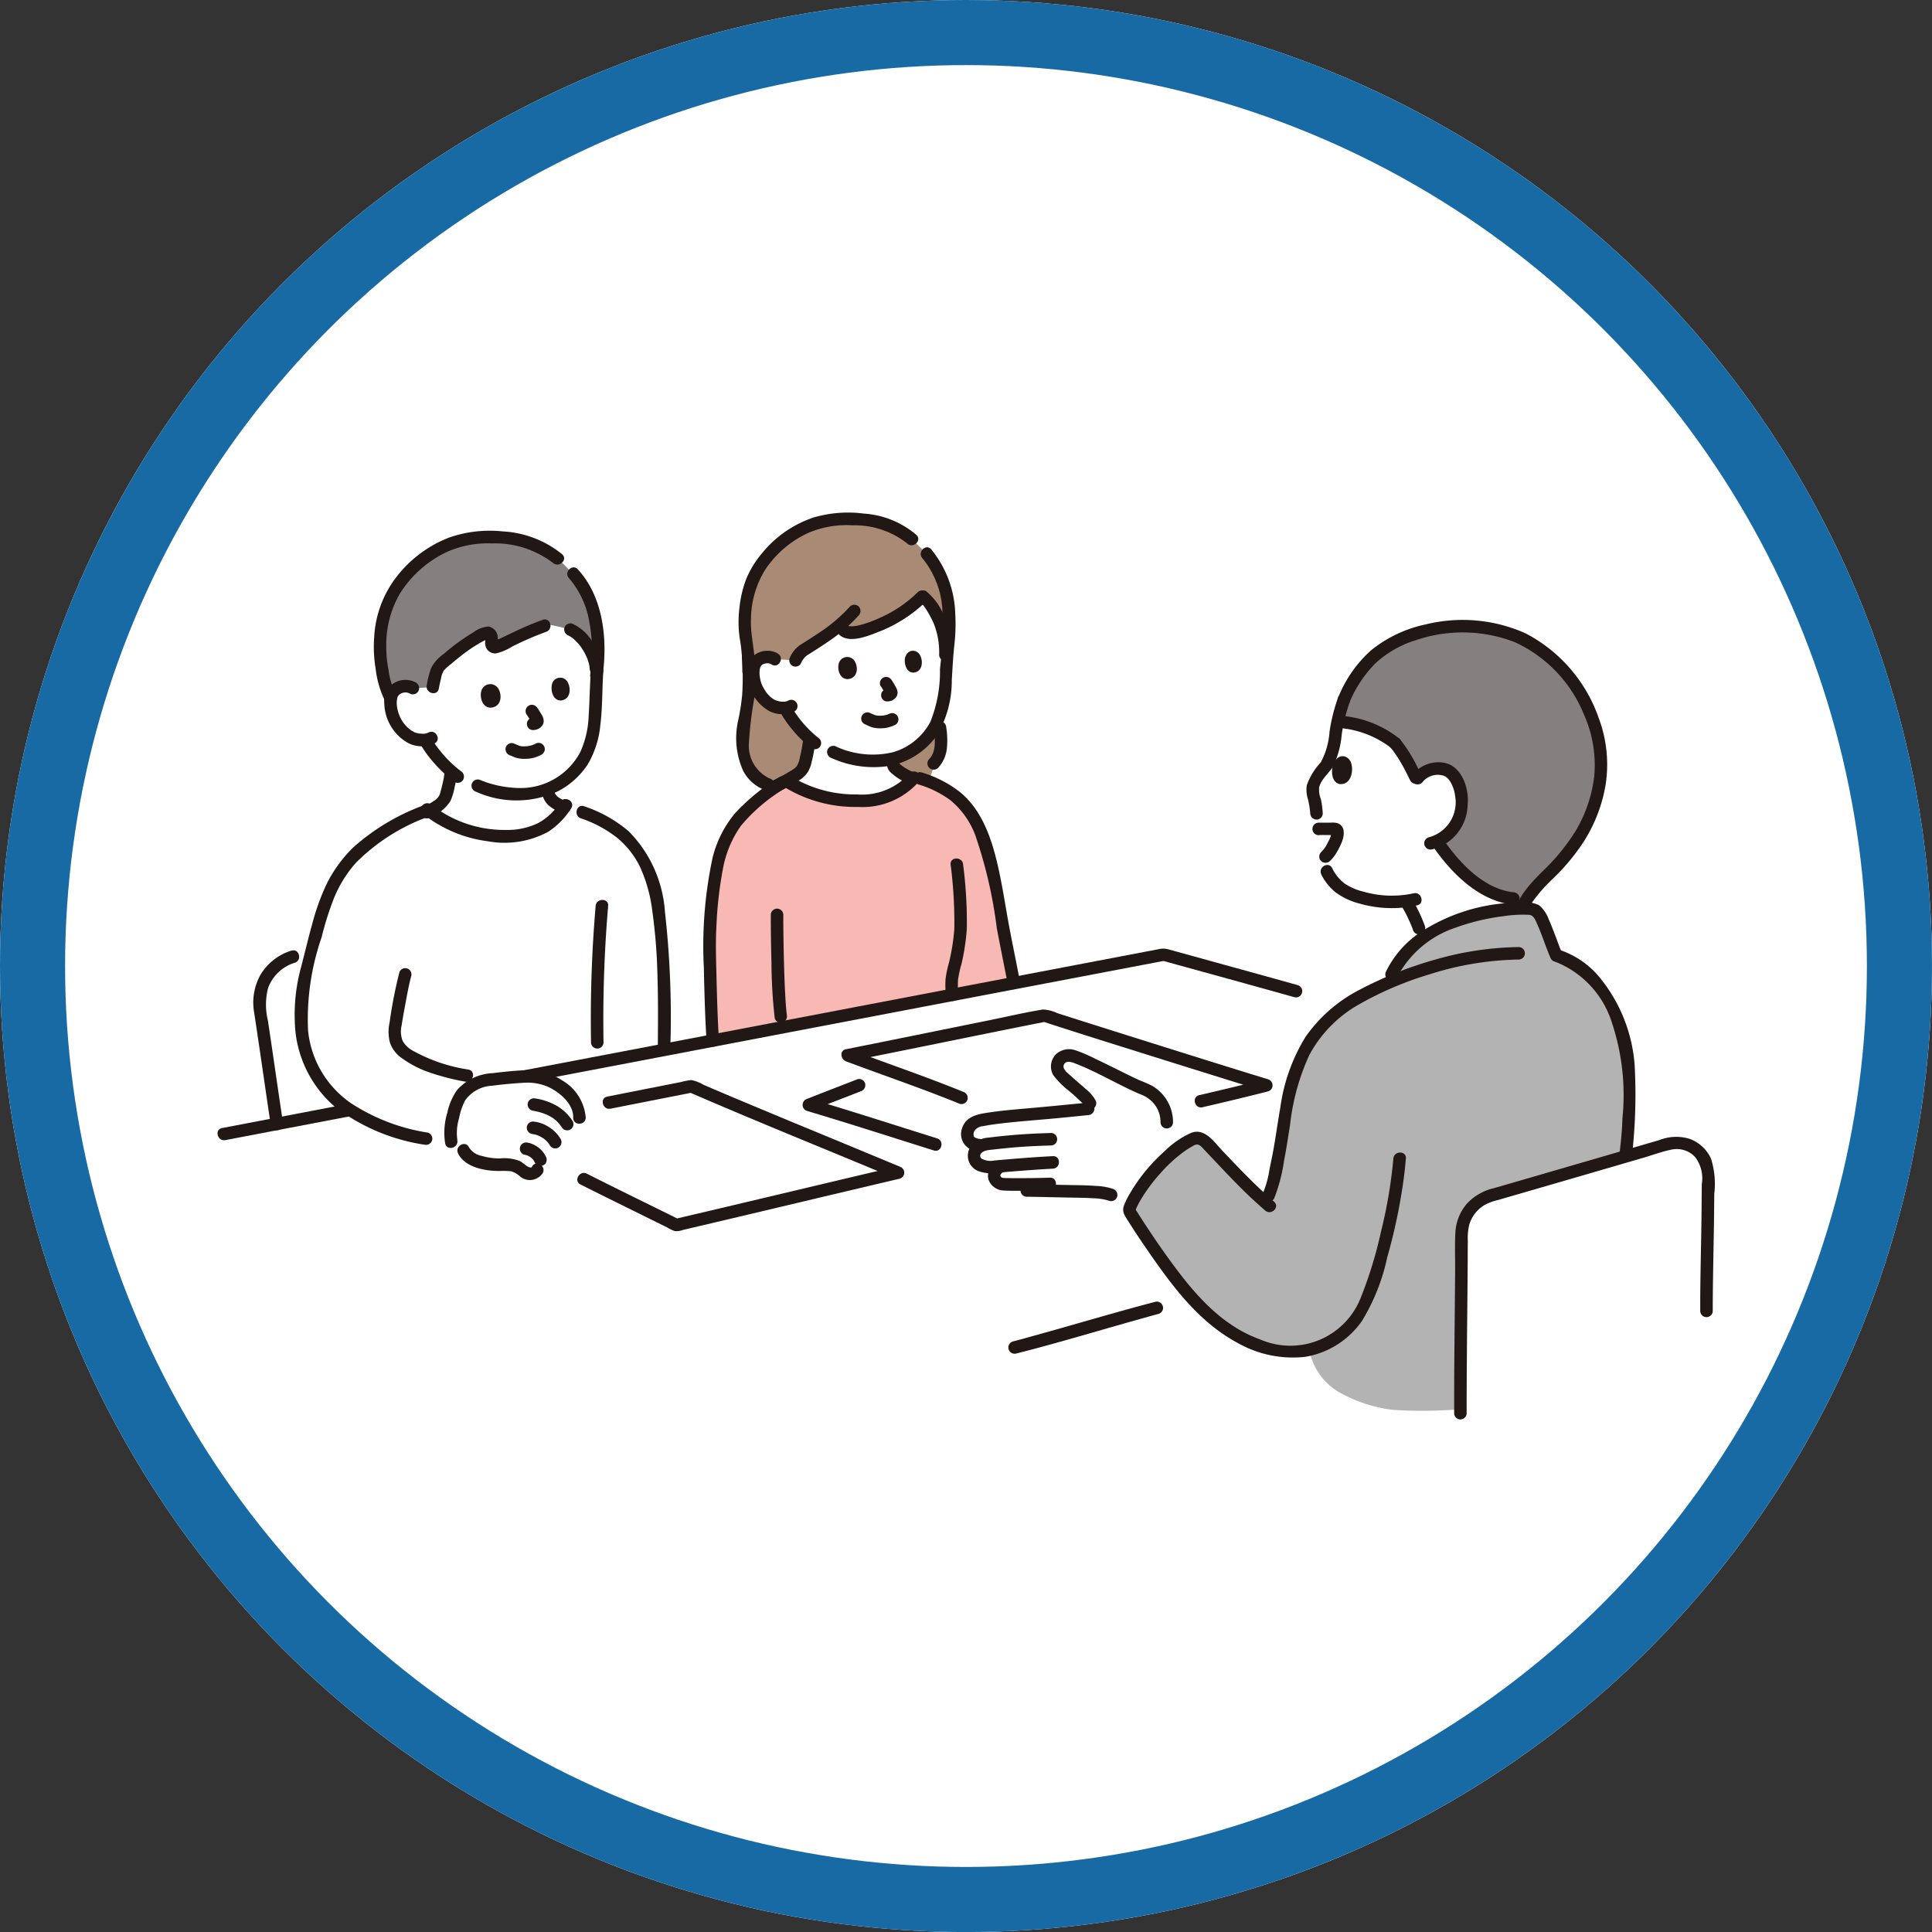 <svg id="Group_7" data-name="Group 7" xmlns="http://www.w3.org/2000/svg" width="118.727" height="118.729" viewBox="0 0 118.727 118.729">
  <rect x="0" y="0" width="118.727" height="118.729" fill="#333333" stroke="none"/>
  <g id="circle">
    <g id="Ellipse_5" data-name="Ellipse 5" fill="#fff" stroke="#186aa5" stroke-width="4">
      <ellipse cx="59.363" cy="59.365" rx="59.363" ry="59.365" stroke="none"/>
      <ellipse cx="59.363" cy="59.365" rx="57.363" ry="57.365" fill="none"/>
    </g>
  </g>
  <g id="men-and-women-to-consult-svgrepo-com" transform="translate(13.363 31.495)">
    <path id="Path_84" data-name="Path 84" d="M239.583,178.465a.866.866,0,0,1,.077-.53.891.891,0,0,1,.662-.479,21.029,21.029,0,0,1,2.453-.318c1.54-.138,2.315-.206,4.223-.4l.241-.024-.12-.312a4.876,4.876,0,0,0-1.082-1.09,6.954,6.954,0,0,1-.838-.828.663.663,0,0,1,.061-.785.829.829,0,0,1,.978-.15c1.368.545,3.206,1.581,4.366,2.042a2.192,2.192,0,0,1,1.229,1.983l.994,1.361a10.478,10.478,0,0,0-3.158,3.619l-1.252-.532a11.269,11.269,0,0,0-2.618-.219c-.825-.019-1.688-.041-2.586-.051l-.093-.37c-.612.006-1.188,0-1.352-.012a.593.593,0,0,1-.547-.474.631.631,0,0,1,.416-.623l.072-.025-.539.052c-.75.073-1.224-.243-1.19-.733a.7.7,0,0,1,.509-.582l-.212-.023C239.825,178.914,239.633,178.7,239.583,178.465Z" transform="translate(-193.491 -140.089)" fill="#fff"/>
    <path id="Path_85" data-name="Path 85" d="M358.329,73.613l.019-.023a3.021,3.021,0,0,0,.685-1.728,2.439,2.439,0,0,0-.681-1.963,1.266,1.266,0,0,0-1.18-.167,1.439,1.439,0,0,0-.882.621,12.028,12.028,0,0,0-1.323-2.23,6.379,6.379,0,0,0-3.534-1.336c-.07.346-.128.7-.2,1.073a6.653,6.653,0,0,1-.275,1.186,2.506,2.506,0,0,1-.4.648,2.59,2.59,0,0,0-.675,1.167,5.337,5.337,0,0,0,.184,1.043c.021.223.03.295.052.517l.167.951c.2-.007.643,0,.954,0a.19.19,0,0,1,.177.209,2.019,2.019,0,0,1-.33.946,2.368,2.368,0,0,1-.407.545l-.083.07.148.842a2.268,2.268,0,0,0,.486.7,2.41,2.41,0,0,0,.994.689,6.592,6.592,0,0,0,3.372.439,8.464,8.464,0,0,1,.813,1.638l.237.649A7.944,7.944,0,0,1,358.785,79a13.961,13.961,0,0,1,3.642-.717l-.2-.627c-2.116-.224-3.829-2.284-4.552-3.312l-.135-.192A2.077,2.077,0,0,0,358.329,73.613Z" transform="translate(-282.588 -53.934)" fill="#fff"/>
    <path id="Path_86" data-name="Path 86" d="M350.344,99.76c.238-.008.476,0,.714,0h.227q.065,0-.037-.008a.213.213,0,0,1-.1-.058c-.036-.052-.043-.061-.021-.027a.182.182,0,0,1-.028-.107.448.448,0,0,1,0,.056.465.465,0,0,0-.008.089c.008-.055.009-.062,0-.019,0,.017-.006.034-.01.052s-.014.064-.023.1-.018.059-.029.088l-.016.042q.037-.087.013-.031c-.022.046-.044.091-.067.136-.052.1-.1.2-.155.3a1.546,1.546,0,0,1-.09.147l-.054.077c-.016.021-.068.075,0,0a2.6,2.6,0,0,1-.189.213.387.387,0,0,0,0,.544.394.394,0,0,0,.544,0,2.278,2.278,0,0,0,.391-.49,4.256,4.256,0,0,0,.277-.527,1.883,1.883,0,0,0,.132-.363,1.229,1.229,0,0,0,.033-.532.582.582,0,0,0-.391-.421,1.428,1.428,0,0,0-.4-.023c-.238,0-.476,0-.714,0a.385.385,0,1,0,0,.769Z" transform="translate(-282.649 -79.938)" fill="#211715"/>
    <path id="Path_87" data-name="Path 87" d="M362.859,36.749a6.61,6.61,0,0,0-4.546,4.09,7.941,7.941,0,0,0-.383,1.362,6.366,6.366,0,0,1,3.535,1.334,12.044,12.044,0,0,1,1.324,2.23,1.438,1.438,0,0,1,.882-.621,1.265,1.265,0,0,1,1.18.167,2.437,2.437,0,0,1,.681,1.963A3.021,3.021,0,0,1,364.847,49a2.068,2.068,0,0,1-.808.566l.135.192c.818,1.164,2.906,3.649,5.41,3.3a13.287,13.287,0,0,1,1.673-1.856,9.526,9.526,0,0,0,2.845-5.976,8.463,8.463,0,0,0-1.23-4.665,7.816,7.816,0,0,0-5.636-4.092,9.88,9.88,0,0,0-4.37.277Z" transform="translate(-289.086 -29.346)" fill="#85807f"/>
    <path id="Path_88" data-name="Path 88" d="M352.486,113.145a3.32,3.32,0,0,0,.874,1.094,4.156,4.156,0,0,0,1.438.685,7.143,7.143,0,0,0,3.576.121c.484-.1.279-.845-.2-.742a6.309,6.309,0,0,1-3.1-.1,3.576,3.576,0,0,1-1.165-.507,2.643,2.643,0,0,1-.753-.938c-.222-.442-.885-.053-.664.388Z" transform="translate(-284.654 -90.904)" fill="#211715"/>
    <path id="Path_89" data-name="Path 89" d="M349.876,58.005a11.181,11.181,0,0,0-.517,2.08,4.614,4.614,0,0,1-.541,1.888,4.017,4.017,0,0,0-.855,1.4,1.865,1.865,0,0,0,.071.862,5.5,5.5,0,0,1,.139.866.4.4,0,0,0,.385.385.387.387,0,0,0,.385-.385,6.275,6.275,0,0,0-.112-.864,1.6,1.6,0,0,1-.11-.725c.115-.508.615-.882.872-1.318a5.768,5.768,0,0,0,.517-1.946,10.942,10.942,0,0,1,.508-2.036.388.388,0,0,0-.269-.473.393.393,0,0,0-.473.269Z" transform="translate(-281.019 -46.614)" fill="#211715"/>
    <path id="Path_90" data-name="Path 90" d="M378.21,123.456a7.1,7.1,0,0,1,.405.765q.046.1.09.2l.04.09.021.049c.007.016.032.074.005.011l.019.046.035.086.058.151a.385.385,0,1,0,.742-.2,8.557,8.557,0,0,0-.75-1.579.385.385,0,1,0-.664.388Z" transform="translate(-305.423 -99.236)" fill="#211715"/>
    <path id="Path_91" data-name="Path 91" d="M388.451,104.692c1.158,1.642,2.8,3.262,4.884,3.5a.387.387,0,0,0,.385-.385.394.394,0,0,0-.385-.385c-1.78-.2-3.245-1.74-4.22-3.121a.4.4,0,0,0-.526-.138A.388.388,0,0,0,388.451,104.692Z" transform="translate(-313.695 -84.084)" fill="#211715"/>
    <path id="Path_92" data-name="Path 92" d="M382.2,80.948a1.2,1.2,0,0,1,1.342-.319c.01.006.115.075.074.044s.09.082.108.1a1.3,1.3,0,0,1,.2.287,2.28,2.28,0,0,1,.245.793,2.219,2.219,0,0,1-1.619,2.53.388.388,0,0,0-.269.473.394.394,0,0,0,.473.269,2.877,2.877,0,0,0,2.181-2.725c.111-.97-.333-2.373-1.417-2.592a2.031,2.031,0,0,0-1.981.75.387.387,0,0,0,.138.526.394.394,0,0,0,.526-.138Z" transform="translate(-308.109 -64.424)" fill="#211715"/>
    <path id="Path_93" data-name="Path 93" d="M356.188,78.275c-.131.333-.166,1.129.381,1.256.734.075.887-.875.693-1.351C357.1,77.791,356.527,77.574,356.188,78.275Z" transform="translate(-287.613 -62.843)" fill="#211715"/>
    <path id="Path_94" data-name="Path 94" d="M358.66,39.408a7.543,7.543,0,0,1,1.6-2.421,6.529,6.529,0,0,1,2.579-1.451,8.9,8.9,0,0,1,5.987.151,8.343,8.343,0,0,1,4.251,4.452,7.575,7.575,0,0,1,.63,3.792,8.493,8.493,0,0,1-1.169,3.4,12.908,12.908,0,0,1-2.07,2.5c-.891.9-1.863,1.946-1.709,3.306a.4.4,0,0,0,.385.385.387.387,0,0,0,.385-.385,2.177,2.177,0,0,1,.458-1.591,9.88,9.88,0,0,1,1.169-1.314,12.842,12.842,0,0,0,1.939-2.338,9.388,9.388,0,0,0,1.313-3.454,8.116,8.116,0,0,0-.42-4.075,9.308,9.308,0,0,0-4.5-5.219,9.476,9.476,0,0,0-6.122-.553,7.944,7.944,0,0,0-3.391,1.61A7.77,7.77,0,0,0,358,39.019a.4.4,0,0,0,.138.526.388.388,0,0,0,.526-.138Z" transform="translate(-289.1 -27.72)" fill="#211715"/>
    <path id="Path_95" data-name="Path 95" d="M374.445,72.391l.063.08.014.018q.054.071.106.144.1.141.2.285c.12.184.233.374.34.566.169.3.319.619.477.929a.387.387,0,0,0,.526.138.394.394,0,0,0,.138-.526c-.163-.32-.318-.644-.494-.958a8.731,8.731,0,0,0-.822-1.219.386.386,0,0,0-.544,0A.4.4,0,0,0,374.445,72.391Z" transform="translate(-302.338 -57.93)" fill="#211715"/>
    <path id="Path_96" data-name="Path 96" d="M358.518,65.8a5.98,5.98,0,0,1,2.924,1.189.4.4,0,0,0,.544,0,.388.388,0,0,0,0-.544,6.574,6.574,0,0,0-3.262-1.386.4.4,0,0,0-.473.269.387.387,0,0,0,.269.473Z" transform="translate(-289.334 -52.533)" fill="#211715"/>
    <path id="Path_97" data-name="Path 97" d="M312.821,126.821c-.455.107-.9.236-1.348.382-1.725.569-3.692,1.957-4.24,3.849q-.279.119-.557.244a9.585,9.585,0,0,0-4.073,3.071c-1.677,2.327-1.648,5.275-2.253,7.978a5.678,5.678,0,0,1-.7,2.16c-1.431-1.269-2.33-2.314-3.7-3.733a.662.662,0,0,0-.781-.127,9.7,9.7,0,0,0-3.855,4.294.191.191,0,0,0,.018.158,43.173,43.173,0,0,0,3.933,5.444c1.807,1.941,4.317,3.516,6.956,3.077.05-.008.1-.019.148-.03a3.849,3.849,0,0,0,2.111,2.754,8.744,8.744,0,0,0,3.072.94,28.36,28.36,0,0,0,4.125-.043c1-1.432,3.666-5.352,4.851-6.988,1.346-1.859,4.766-7.33,5.217-8.083.108-.88.234-1.873.254-2.672a16.369,16.369,0,0,0-.389-5.385c-.54-1.818-1.909-4.157-4.058-4.761-.235-.518-.72-2.009-1.032-2.484a.676.676,0,0,0-.7-.4A12.478,12.478,0,0,0,312.821,126.821Z" transform="translate(-235.276 -102.134)" fill="#b3b3b3"/>
    <path id="Path_98" data-name="Path 98" d="M74.509,184.161a3.608,3.608,0,0,1,.128-1.671,2.928,2.928,0,0,1,.708-1.469,2.536,2.536,0,0,1,1.23-.621,21.9,21.9,0,0,1,2.922-.258,3.468,3.468,0,0,1,2.522,1.447,1.755,1.755,0,0,1,.372,1.089s-.417.476-1.3,1.481a14.667,14.667,0,0,0-1.29,1.723.5.5,0,0,1-.654.2c-.235-.083-.492-.39-.731-.455-.441-.12-1.122-.008-1.581-.1-.609-.125-1.308-.279-1.573-.841Z" transform="translate(-60.135 -145.487)" fill="#fff"/>
    <path id="Path_99" data-name="Path 99" d="M57.034,30.748c.662-1.308,2.259-2.559,5.962-2.5,5.6.094,4.991,4.284,4.991,4.284-.063.9-.086,1.8-.125,2.635a5.127,5.127,0,0,1-1.376,3.644,4.929,4.929,0,0,1-1.537,1c.006.052.009.08.009.08a1.219,1.219,0,0,0,.167.465,1.584,1.584,0,0,0,.864.55,3.97,3.97,0,0,1-3.6,1.8,7.756,7.756,0,0,1-4.722-1.557,4.234,4.234,0,0,0,.606-.375,1.137,1.137,0,0,0,.412-.543,8.993,8.993,0,0,0,.327-1.521A7.89,7.89,0,0,1,57.9,37.5s-.283-.383-.407-.6l-.05-.122a1.744,1.744,0,0,1-.887-.143,2.385,2.385,0,0,1-.964-1,2.221,2.221,0,0,1-.223-1.624.822.822,0,0,1,.652-.512.91.91,0,0,1,.665.1,4.555,4.555,0,0,1,.349-2.853Z" transform="translate(-44.658 -22.808)" fill="#fff"/>
    <path id="Path_100" data-name="Path 100" d="M40.22,110.572l.183-.011,8.568-1.636a56.145,56.145,0,0,0-.381-8.832c-.542-3.481-2.132-5.14-5.726-6.11a3.969,3.969,0,0,1-3.606,1.808,7.742,7.742,0,0,1-4.785-1.605c-2.5,1.075-4.343,1.992-5.727,4.4a25.411,25.411,0,0,0-1.717,5.378,9.54,9.54,0,0,0-.1,4.914,6.651,6.651,0,0,0,1.379,2.609,11.273,11.273,0,0,0,6.039,2.9,8.59,8.59,0,0,1,1.555.191,3.608,3.608,0,0,1,.128-1.671,2.928,2.928,0,0,1,.708-1.469,2.536,2.536,0,0,1,1.23-.621C38.435,110.728,39.494,110.617,40.22,110.572Z" transform="translate(-21.524 -75.899)" fill="#fff"/>
    <path id="Path_101" data-name="Path 101" d="M174,18.663a34.951,34.951,0,0,1-4.607-.342c-1.879-.6-1.694-3.157-1.4-4.236a14.322,14.322,0,0,0,.036-4.64c-.037-.269-.07-.509-.087-.691a8.018,8.018,0,0,1,.167-2,5.193,5.193,0,0,1,1.323-2.577,6.142,6.142,0,0,1,4.834-2.189,5.649,5.649,0,0,1,4.46,1.757,5.264,5.264,0,0,1,1.63,3,9.854,9.854,0,0,1,.077,3.007c-.085.878-.128,1.757-.185,2.564a6.813,6.813,0,0,1-.375,1.886,10.768,10.768,0,0,1,.123,1.747A1.755,1.755,0,0,1,179.561,17s-.115,1.545-1.334,1.62C177.058,18.692,174,18.663,174,18.663Z" transform="translate(-135.532 -1.594)" fill="#a98a75"/>
    <path id="Path_102" data-name="Path 102" d="M172.532,30.583a1.07,1.07,0,0,0-.622-.112.772.772,0,0,0-.623.466,2.089,2.089,0,0,0,.173,1.53,2.238,2.238,0,0,0,.883.962,1.628,1.628,0,0,0,.886.147c-.256-.171.355.7.355.7a7.357,7.357,0,0,0,1.075,1.2,9.118,9.118,0,0,1-.312,1.6,1.123,1.123,0,0,1-.4.55,5.769,5.769,0,0,1-.724.436,7.9,7.9,0,0,0,5,1.2,3.808,3.808,0,0,0,2.817-1.329,3.108,3.108,0,0,1-1.082-.62.439.439,0,0,1-.117-.136.584.584,0,0,1-.046-.177l-.041-.277a4.46,4.46,0,0,0,1.868-1.027A4.814,4.814,0,0,0,182.99,32.3c.044-.62.079-1.282.132-1.954l-.111-.015a5.27,5.27,0,0,0-.411-2.187,3.42,3.42,0,0,0-.994-1.42,7.836,7.836,0,0,1-2.27,1.582,10.042,10.042,0,0,1-1.362.528c-.289.088-1.079.264-1.289-.1l-.143-.25a20.044,20.044,0,0,1-2.254,1.564,1.452,1.452,0,0,0-.491.62Z" transform="translate(-138.277 -21.578)" fill="#fff"/>
    <path id="Path_103" data-name="Path 103" d="M157.825,89.346c-.053.2-.1.43-.15.677a27.443,27.443,0,0,0-.421,4.753c.023,1.539.077,4.031.188,5.8l18.511-3.533c-.26-1.368-.665-3.277-.948-4.987-.314-1.891-.794-4.322-1.9-5.728a5.142,5.142,0,0,0-2.212-1.616c-.169-.073-.695-.247-.695-.247l-.343-.113A3.756,3.756,0,0,1,166.95,85.8a7.9,7.9,0,0,1-5.024-1.214c-2.146,1.437-3.276,2.288-4,4.41C157.894,89.1,157.859,89.218,157.825,89.346Z" transform="translate(-127.008 -68.12)" fill="#f8b8b4"/>
    <path id="Path_104" data-name="Path 104" d="M54.961,8.906a6.342,6.342,0,0,1,3.577-1.09,5.978,5.978,0,0,1,4.916,1.893,5.3,5.3,0,0,1,1.687,3.024,10.487,10.487,0,0,1,.106,3.6l-.032-.455A3.146,3.146,0,0,0,63.648,13.5s-.667-.188-1.348-.308l-.241.081c-.91.305-2.2.969-2.928,1.3a.236.236,0,0,1-.335-.245,1.028,1.028,0,0,0-.013-.418c-.04-.176-.186-.255-.3-.2a11.4,11.4,0,0,0-2.8,1.968.885.885,0,0,0-.258.414,9.273,9.273,0,0,0-.226.946l-1.207.07a.91.91,0,0,0-.665-.1.822.822,0,0,0-.652.512,1.044,1.044,0,0,0-.058.231,7.82,7.82,0,0,1-.641-2.557,8.572,8.572,0,0,1,.13-2.136,5.505,5.505,0,0,1,1.344-2.775,7.517,7.517,0,0,1,1.513-1.363Z" transform="translate(-41.963 -6.305)" fill="#85807f"/>
    <path id="Path_105" data-name="Path 105" d="M.482,191.118l7.757-1.483c.486-.093.28-.834-.2-.742q-3.879.74-7.757,1.483c-.486.093-.28.835.2.742Z" transform="translate(0 -152.549)" fill="#211715"/>
    <path id="Path_106" data-name="Path 106" d="M253.082,255.253c2.527-.635,5.027-1.4,7.536-2.1.416-.116.831-.236,1.249-.346a.385.385,0,0,0-.2-.742c-2.5.653-4.977,1.4-7.466,2.086-.439.122-.877.249-1.318.359a.385.385,0,0,0,.2.742Z" transform="translate(-204.018 -203.564)" fill="#211715"/>
    <path id="Path_107" data-name="Path 107" d="M144.473,141.56q-2-.56-4.008-1.112l-2.367-.654-1.087-.3-.5-.137a1.171,1.171,0,0,0-.591-.015l-8.088,1.542-9.6,1.832-10.175,1.943-9.964,1.9-1.162.223c-.486.093-.28.835.2.742l7.905-1.51,8.289-1.582,8.132-1.552,7.6-1.449,6.527-1.244.735-.14h-.2c2.717.749,5.435,1.494,8.15,2.254a.385.385,0,0,0,.2-.742Z" transform="translate(-78.067 -112.51)" fill="#211715"/>
    <path id="Path_108" data-name="Path 108" d="M115.179,187.734c1.121.568,2.249,1.121,3.376,1.677l1.94.959a2.864,2.864,0,0,0,.473.228,1.077,1.077,0,0,0,.5-.069l.978-.23q4.047-.953,8.092-1.917l4.255-1.005a.39.39,0,0,0,.282-.371.4.4,0,0,0-.282-.371q-3.235-1.344-6.474-2.682-1.72-.714-3.438-1.435-.737-.31-1.473-.623l-.673-.289a2.337,2.337,0,0,0-.737-.287,3.686,3.686,0,0,0-.665.124l-.692.135-1.3.256-2.521.5c-.485.1-.28.838.2.742q2.537-.5,5.075-1l-.3-.038c3.383,1.469,6.8,2.864,10.209,4.274l2.575,1.066v-.742c-3.569.839-7.136,1.691-10.7,2.534l-2.915.686.3.038c-1.9-.945-3.807-1.867-5.7-2.826-.441-.223-.831.44-.388.664Z" transform="translate(-92.867 -146.439)" fill="#211715"/>
    <path id="Path_109" data-name="Path 109" d="M206.841,163.79c-2.307-.942-4.672-1.741-7-2.616v.742c3.248-.646,6.491-1.314,9.737-1.969q1.182-.238,2.364-.472h-.2c1.87.61,3.748,1.2,5.625,1.787q3.072.966,6.146,1.922l1.867.578v-.742c-1.34.343-2.686.664-4.033.976-.482.111-.278.853.2.742,1.348-.311,2.693-.632,4.033-.975a.388.388,0,0,0,0-.742c-2.485-.761-4.965-1.543-7.445-2.322q-2.31-.725-4.618-1.459l-.909-.291a2.141,2.141,0,0,0-.871-.216c-1.125.183-2.242.447-3.359.673-2.914.59-5.826,1.187-8.742,1.767-.406.081-.322.621,0,.742,2.332.876,4.7,1.675,7,2.616a.387.387,0,0,0,.473-.269.394.394,0,0,0-.269-.473Z" transform="translate(-161.015 -128.19)" fill="#211715"/>
    <path id="Path_110" data-name="Path 110" d="M190.345,180.962c-1.032.405-2.069.8-3.1,1.209a.388.388,0,0,0,0,.742c2.606.775,5.193,1.614,7.789,2.428.474.148.676-.594.2-.742-2.595-.814-5.182-1.652-7.789-2.428v.742c1.029-.413,2.066-.8,3.1-1.209a.4.4,0,0,0,.269-.473.387.387,0,0,0-.473-.269Z" transform="translate(-151.011 -146.137)" fill="#211715"/>
    <path id="Path_111" data-name="Path 111" d="M177,71.295a9.194,9.194,0,0,1-.2,1.052,1.253,1.253,0,0,1-.179.494,1.163,1.163,0,0,1-.169.169c.06-.051-.032.021-.05.034a10.984,10.984,0,0,1-1.613.851.388.388,0,0,0-.138.526.393.393,0,0,0,.526.138,9.968,9.968,0,0,0,1.671-.891,1.738,1.738,0,0,0,.464-.477,2.117,2.117,0,0,0,.231-.639,10.263,10.263,0,0,0,.226-1.256.387.387,0,0,0-.385-.385.394.394,0,0,0-.385.385Z" transform="translate(-141.017 -57.264)" fill="#211715"/>
    <path id="Path_112" data-name="Path 112" d="M223.651,25.561c.015.011.045.035.014.01.02.017.04.035.06.053.046.043.089.089.13.137a2.319,2.319,0,0,1,.208.294,6.887,6.887,0,0,1,.44.827,4.774,4.774,0,0,1,.33,1.932.385.385,0,0,0,.769,0,5.482,5.482,0,0,0-.413-2.27,3.862,3.862,0,0,0-1.15-1.648.388.388,0,0,0-.526.138.393.393,0,0,0,.138.526Z" transform="translate(-180.483 -20.059)" fill="#211715"/>
    <path id="Path_113" data-name="Path 113" d="M166.134,44.331a17.073,17.073,0,0,1,.014,2.387,13.589,13.589,0,0,1-.245,1.558,4.9,4.9,0,0,0,.312,3.108,2.5,2.5,0,0,0,1.448,1.212c.471.158.673-.585.2-.742a2.213,2.213,0,0,1-1.3-2.19,23.64,23.64,0,0,1,.339-2.8,16.869,16.869,0,0,0,0-2.533C166.867,43.841,166.1,43.837,166.134,44.331Z" transform="translate(-133.903 -35.499)" fill="#211715"/>
    <path id="Path_114" data-name="Path 114" d="M182.1,63.143a7.054,7.054,0,0,1-1.135-1.119l-.052-.065c-.005-.007-.073-.093-.021-.027l-.109-.145c-.031-.042-.06-.084-.089-.126a5.346,5.346,0,0,1-.309-.49.388.388,0,0,0-.526-.138.393.393,0,0,0-.138.526,6.555,6.555,0,0,0,.68.982,7.07,7.07,0,0,0,1.155,1.145.4.4,0,0,0,.544,0,.389.389,0,0,0,0-.544Z" transform="translate(-145.112 -49.246)" fill="#211715"/>
    <path id="Path_115" data-name="Path 115" d="M200.644,11.749a5.5,5.5,0,0,1,1.224,3.063,22.543,22.543,0,0,1-.142,3.737,8.321,8.321,0,0,1-.587,3.251,3.791,3.791,0,0,1-2.293,1.872,5.382,5.382,0,0,1-3.571-.378.387.387,0,0,0-.473.269.394.394,0,0,0,.269.473,6.255,6.255,0,0,0,3.632.465,4.675,4.675,0,0,0,2.811-1.827,6.567,6.567,0,0,0,.938-3.445c.046-.708.08-1.419.155-2.125a11.378,11.378,0,0,0,.057-1.971,6.537,6.537,0,0,0-1.476-3.926c-.327-.373-.87.173-.544.544Z" transform="translate(-157.325 -8.943)" fill="#211715"/>
    <path id="Path_116" data-name="Path 116" d="M177.4,1.33a5.535,5.535,0,0,0-3.207-1.3A7.57,7.57,0,0,0,171.1.267a6.881,6.881,0,0,0-3.176,2.2,6.04,6.04,0,0,0-.976,1.593,7.043,7.043,0,0,0-.409,1.734,7.15,7.15,0,0,0,.011,1.875,10.815,10.815,0,0,1,.164,2.013c-.027.495.743.493.769,0,.058-1.076-.288-2.126-.236-3.2a5.834,5.834,0,0,1,.873-3.006,6.365,6.365,0,0,1,2.762-2.31,6.05,6.05,0,0,1,2.633-.415,5.185,5.185,0,0,1,3.343,1.125c.372.324.918-.218.544-.544Z" transform="translate(-134.459 0.037)" fill="#211715"/>
    <path id="Path_117" data-name="Path 117" d="M171.083,44.307a1.311,1.311,0,0,0-1.512.138,1.379,1.379,0,0,0-.391,1.114,2.721,2.721,0,0,0,1.357,2.275,1.761,1.761,0,0,0,1.536.038.385.385,0,1,0-.388-.664.676.676,0,0,1-.213.052c-.058,0-.114,0-.171,0l-.084-.008c.034,0,.028,0-.019-.005a2.812,2.812,0,0,1-.276-.077c-.074-.025.052.037-.008,0s-.1-.058-.15-.089a1.766,1.766,0,0,1-.417-.416c-.048-.07-.093-.142-.135-.216-.022-.038-.043-.075-.063-.114-.007-.013-.063-.131-.046-.089a2.111,2.111,0,0,1-.148-.592,1.727,1.727,0,0,1,0-.35c-.007.055.018-.081.022-.1s.014-.049.023-.073l-.01.022c.015-.026.028-.053.043-.08s.063-.065,0-.008c.011-.011.1-.1.038-.046a.642.642,0,0,1,.127-.076c-.029.011-.021.009.026-.008q.045-.014.091-.025c.055-.01.066-.013.032-.009.03,0,.059,0,.089,0a.423.423,0,0,1,.254.076c.423.259.811-.406.388-.664Z" transform="translate(-136.634 -35.635)" fill="#211715"/>
    <path id="Path_118" data-name="Path 118" d="M55.339,145.753a28.2,28.2,0,0,0-.6,3.077,2.651,2.651,0,0,0,.021,1.239,1.92,1.92,0,0,0,.589.848,6.511,6.511,0,0,0,1.98,1.031,14.389,14.389,0,0,0,2.058.519c.483.1.69-.642.2-.742a10.057,10.057,0,0,1-3.465-1.186,1.557,1.557,0,0,1-.583-.58,1.608,1.608,0,0,1-.058-.96c.072-.473.159-.944.248-1.414.1-.545.2-1.093.346-1.629a.385.385,0,0,0-.742-.2Z" transform="translate(-44.16 -117.492)" fill="#211715"/>
    <path id="Path_119" data-name="Path 119" d="M32.514,93.461a13.356,13.356,0,0,0-4.292,2.6,8.45,8.45,0,0,0-1.559,2.14,13.962,13.962,0,0,0-.921,2.539c-.247.88-.454,1.77-.686,2.654a10.984,10.984,0,0,0-.381,3.322,7.108,7.108,0,0,0,2.473,5.249,12.022,12.022,0,0,0,5.492,2.321.4.4,0,0,0,.473-.269.388.388,0,0,0-.269-.473,11.989,11.989,0,0,1-4.705-1.8,6.161,6.161,0,0,1-2.647-4.453,15.357,15.357,0,0,1,.832-5.753,18.61,18.61,0,0,1,.8-2.506,7.641,7.641,0,0,1,1.3-2.062A12.074,12.074,0,0,1,32.9,94.125a.387.387,0,0,0,.138-.526.4.4,0,0,0-.526-.138Z" transform="translate(-19.922 -75.437)" fill="#211715"/>
    <path id="Path_120" data-name="Path 120" d="M114.989,94.452a7.422,7.422,0,0,1,2.247,1.208,5.376,5.376,0,0,1,1.42,1.836,9.206,9.206,0,0,1,.725,2.634,33.948,33.948,0,0,1,.315,3.864c.05,1.509.038,3.02.026,4.529a.385.385,0,0,0,.769,0,57.648,57.648,0,0,0-.332-8.335,7.775,7.775,0,0,0-2.234-4.946,8.255,8.255,0,0,0-2.733-1.531C114.727,93.542,114.526,94.285,114.989,94.452Z" transform="translate(-92.66 -75.659)" fill="#211715"/>
    <path id="Path_121" data-name="Path 121" d="M119.592,124.113a82.044,82.044,0,0,0-.284,8.4.385.385,0,0,0,.769,0,82.044,82.044,0,0,1,.284-8.4C120.4,123.619,119.634,123.622,119.592,124.113Z" transform="translate(-96.351 -99.936)" fill="#211715"/>
    <path id="Path_122" data-name="Path 122" d="M65.169,92.421a8.017,8.017,0,0,0,3.986,1.686,5.657,5.657,0,0,0,3.7-.574,4.63,4.63,0,0,0,1.427-1.454c.271-.416-.4-.8-.664-.388A3.688,3.688,0,0,1,72.234,93a4.345,4.345,0,0,1-1.958.412,7.251,7.251,0,0,1-4.564-1.536.4.4,0,0,0-.544,0,.388.388,0,0,0,0,.544Z" transform="translate(-52.544 -73.905)" fill="#211715"/>
    <path id="Path_123" data-name="Path 123" d="M65.427,84.085a2.62,2.62,0,0,0,1.259-1,3.814,3.814,0,0,0,.266-.876c.061-.267.107-.537.144-.808a.4.4,0,0,0-.269-.473.389.389,0,0,0-.473.269c-.034.247-.074.492-.128.735q-.042.192-.093.382-.028.106-.058.212c-.011.038-.021.076-.033.113,0,.013-.035.1-.005.027a.875.875,0,0,1-.354.393,4.756,4.756,0,0,1-.644.368.387.387,0,0,0-.138.526.4.4,0,0,0,.526.138Z" transform="translate(-52.375 -65.341)" fill="#211715"/>
    <path id="Path_124" data-name="Path 124" d="M103.528,87.155a1.56,1.56,0,0,0,.066.323,2.1,2.1,0,0,0,.106.252,1.243,1.243,0,0,0,.275.349,2.337,2.337,0,0,0,.866.463.388.388,0,0,0,.473-.269.394.394,0,0,0-.269-.473c-.092-.031-.183-.063-.272-.1l.092.038a1.618,1.618,0,0,1-.34-.192l.078.06a1.346,1.346,0,0,1-.231-.229l.06.078a.858.858,0,0,1-.1-.185l.038.092a1.192,1.192,0,0,1-.084-.29l.014.1,0-.018a.423.423,0,0,0-.113-.272.385.385,0,0,0-.544,0,.369.369,0,0,0-.113.272Z" transform="translate(-83.614 -70.074)" fill="#211715"/>
    <path id="Path_125" data-name="Path 125" d="M67.187,73.328l-.1-.072c.046.036-.047-.038-.046-.037q-.082-.066-.163-.135-.162-.138-.316-.285a7.731,7.731,0,0,1-.554-.593c-.082-.1-.163-.2-.24-.3h0l-.058-.079a5.688,5.688,0,0,1-.333-.5.385.385,0,1,0-.662.389,6.984,6.984,0,0,0,.749,1.033,7.927,7.927,0,0,0,1.33,1.242.386.386,0,0,0,.526-.138.4.4,0,0,0-.138-.526Z" transform="translate(-52.218 -57.431)" fill="#211715"/>
    <path id="Path_126" data-name="Path 126" d="M111.872,18.158a5.472,5.472,0,0,1,1.254,2.717,9.548,9.548,0,0,1,.058,3.169.4.4,0,0,0,.269.473.388.388,0,0,0,.473-.269c.333-2.233.087-4.9-1.51-6.635-.336-.365-.879.18-.544.544Z" transform="translate(-90.27 -14.121)" fill="#211715"/>
    <path id="Path_127" data-name="Path 127" d="M51.353,15.9a5.028,5.028,0,0,1-.476-1.586,7.287,7.287,0,0,1-.135-1.448,6.228,6.228,0,0,1,.868-3.27,6.881,6.881,0,0,1,2.861-2.513,6.24,6.24,0,0,1,2.76-.522A5.884,5.884,0,0,1,61,7.767c.378.315.925-.227.544-.544a6.313,6.313,0,0,0-3.642-1.4,7.622,7.622,0,0,0-3.306.381,7.516,7.516,0,0,0-3.327,2.549A6.625,6.625,0,0,0,50,12.32a8.11,8.11,0,0,0,.089,1.94,5.994,5.994,0,0,0,.6,2.027.385.385,0,0,0,.664-.388Z" transform="translate(-40.368 -4.662)" fill="#211715"/>
    <path id="Path_128" data-name="Path 128" d="M81.453,56.412a6.052,6.052,0,0,0,5.02-.025,4.867,4.867,0,0,0,1.835-1.646,5.809,5.809,0,0,0,.781-2.42c.137-1.106.109-2.233.185-3.344.034-.494-.736-.492-.769,0-.063.931-.075,1.864-.135,2.795a5.805,5.805,0,0,1-.518,2.21,4.154,4.154,0,0,1-3.525,2.2,6.648,6.648,0,0,1-2.669-.512.388.388,0,0,0-.473.269.394.394,0,0,0,.269.473Z" transform="translate(-65.56 -39.251)" fill="#211715"/>
    <path id="Path_129" data-name="Path 129" d="M55.239,53.62a1.373,1.373,0,0,0-1.577.169,1.428,1.428,0,0,0-.389,1.157,2.879,2.879,0,0,0,1.47,2.383,1.851,1.851,0,0,0,1.623.018c.436-.235.048-.9-.388-.664a.747.747,0,0,1-.237.069,1.37,1.37,0,0,1-.182,0l-.089-.006-.027,0a1.915,1.915,0,0,1-.3-.074l-.058-.022c.049.021.057.023.021.007a1.181,1.181,0,0,0-.141-.081,2.067,2.067,0,0,1-.758-.923,2.415,2.415,0,0,1-.162-.612,1.845,1.845,0,0,1,0-.361.379.379,0,0,1,.019-.1c0-.014.051-.16.023-.085s.013-.023.019-.037.08-.108.019-.038a.835.835,0,0,1,.093-.092c-.052.043.068-.038.083-.046a.577.577,0,0,1,.549.009.385.385,0,0,0,.388-.664Z" transform="translate(-43.018 -43.159)" fill="#211715"/>
    <path id="Path_130" data-name="Path 130" d="M113.1,38.13a3.47,3.47,0,0,0-.648-1.707,2.784,2.784,0,0,0-1.2-1.039.386.386,0,0,0-.473.269.4.4,0,0,0,.269.473c.074.029-.082-.043-.008,0l.054.028c.038.02.074.043.11.066l.056.038c.015.01.083.071.013.008.038.033.077.064.114.1a3,3,0,0,1,.237.242c.038.043.074.087.11.131s-.027-.037.015.019l.062.087a3.505,3.505,0,0,1,.192.308q.05.088.094.18l.04.084s.038.093.025.056.019.049.022.058q.019.052.037.1c.019.058.037.117.053.176s.029.118.04.178c0,.006.02.123.009.04,0,.035.008.071.011.107a.385.385,0,1,0,.769,0Z" transform="translate(-89.459 -28.56)" fill="#211715"/>
    <path id="Path_131" data-name="Path 131" d="M73.326,182.439a3.068,3.068,0,0,1,.1-1.336A4.009,4.009,0,0,1,73.8,180a2.151,2.151,0,0,1,1.679-.907c.6-.08,1.214-.137,1.822-.173a3.2,3.2,0,0,1,1.6.244c.7.323,1.569,1.045,1.543,1.892-.015.5.754.495.769,0a2.917,2.917,0,0,0-1.477-2.306,3.685,3.685,0,0,0-2.149-.614c-.7.026-1.395.1-2.086.185a3.111,3.111,0,0,0-2.187,1.028,3.718,3.718,0,0,0-.609,1.416,4.162,4.162,0,0,0-.129,1.875c.1.485.841.279.742-.2Z" transform="translate(-58.581 -143.868)" fill="#211715"/>
    <path id="Path_132" data-name="Path 132" d="M99.4,187.9a4.034,4.034,0,0,1,.683.171c.045.016.09.033.135.051s.056.025.008,0l.069.031c.086.04.171.084.253.133s.141.087.208.136c.01.007.072.041.019.014s0,0,.017.015q.044.036.086.075a2.23,2.23,0,0,1,.188.2l.043.053c.069.085-.023-.033.014.017s.07.1.1.144a.385.385,0,0,0,.664-.388,2.984,2.984,0,0,0-.93-.917,3.831,3.831,0,0,0-1.355-.479.394.394,0,0,0-.473.269.389.389,0,0,0,.269.473Z" transform="translate(-80.054 -151.146)" fill="#211715"/>
    <path id="Path_133" data-name="Path 133" d="M99.209,195.344l.083.008-.1-.014a1.751,1.751,0,0,1,.344.095c.041.015-.1-.042-.029-.013l.036.016.089.044q.09.047.175.1l.076.052a.445.445,0,0,1,.041.03c-.018-.016-.07-.055-.022-.016s.1.083.143.128q.035.035.068.072c.008.009.052.074.063.075,0,0-.056-.077-.025-.032.009.013.019.026.027.038q.029.043.054.087a.385.385,0,1,0,.664-.388,2.175,2.175,0,0,0-.737-.733,2.072,2.072,0,0,0-.95-.324.387.387,0,0,0-.385.385.394.394,0,0,0,.385.385Z" transform="translate(-79.816 -157.143)" fill="#211715"/>
    <path id="Path_134" data-name="Path 134" d="M96.9,202a1.1,1.1,0,0,1,.248.073l-.092-.038a1.326,1.326,0,0,1,.277.162l-.077-.06a1.233,1.233,0,0,1,.219.218l-.06-.078a1.137,1.137,0,0,1,.133.225.385.385,0,0,0,.231.177.394.394,0,0,0,.3-.038.388.388,0,0,0,.177-.23l.014-.1a.382.382,0,0,0-.053-.194,1.527,1.527,0,0,0-.529-.61,1.662,1.662,0,0,0-.33-.173,1.108,1.108,0,0,0-.248-.073.419.419,0,0,0-.3.038.385.385,0,0,0-.138.526.373.373,0,0,0,.23.177Z" transform="translate(-78.036 -162.535)" fill="#211715"/>
    <path id="Path_135" data-name="Path 135" d="M76.7,202.3c.442.87,1.676,1.075,2.555,1.074a4.517,4.517,0,0,1,.709.019,1.419,1.419,0,0,1,.554.327.944.944,0,0,0,1.387-.222c.224-.44-.439-.83-.664-.388-.019.038-.044.046-.009.032a.121.121,0,0,1-.073.017.437.437,0,0,1-.2-.067c-.156-.1-.287-.231-.448-.32a2.587,2.587,0,0,0-1.255-.169,3.883,3.883,0,0,1-1.106-.159,1.153,1.153,0,0,1-.785-.534c-.224-.442-.888-.052-.664.388Z" transform="translate(-61.912 -162.908)" fill="#211715"/>
    <path id="Path_136" data-name="Path 136" d="M73.97,34.155a17.771,17.771,0,0,0-1.8.759c-.276.13-.552.262-.827.393-.075.035-.274.086-.323.151L71,35.469q.13-.038.154.081l.035.069.014-.1a1.2,1.2,0,0,0,0-.238.707.707,0,0,0-.566-.716,1.792,1.792,0,0,0-.951.37,12.5,12.5,0,0,0-1.774,1.291,2.476,2.476,0,0,0-.8.879,5.712,5.712,0,0,0-.275,1.078c-.092.484.65.691.742.2.038-.2.082-.407.133-.609a1.384,1.384,0,0,1,.173-.5,3.066,3.066,0,0,1,.442-.4q.255-.219.517-.429a10.587,10.587,0,0,1,1.089-.767,6.146,6.146,0,0,1,.55-.3l.135-.063a.217.217,0,0,1-.194-.056,1.465,1.465,0,0,0,.013.2.673.673,0,0,0,.135.547.63.63,0,0,0,.515.214,3.116,3.116,0,0,0,.981-.413,19.918,19.918,0,0,1,2.107-.915c.466-.159.266-.9-.2-.742Z" transform="translate(-53.976 -27.56)" fill="#211715"/>
    <path id="Path_137" data-name="Path 137" d="M186.418,29.566a9.68,9.68,0,0,1-1.881,1.6c-.364.247-.737.481-1.109.716a1.778,1.778,0,0,0-.685.793.4.4,0,0,0,.138.526.388.388,0,0,0,.526-.138,1.24,1.24,0,0,1,.255-.393c.028-.028.058-.053.086-.08s.022-.014-.007,0l.242-.153c.37-.233.738-.469,1.1-.718a10.12,10.12,0,0,0,1.881-1.614.394.394,0,0,0,0-.544.388.388,0,0,0-.544,0Z" transform="translate(-147.555 -23.782)" fill="#211715"/>
    <path id="Path_138" data-name="Path 138" d="M202.647,24.952a7.809,7.809,0,0,1-2.419,1.613,6.949,6.949,0,0,1-1.217.427,1.891,1.891,0,0,1-.431.054.67.67,0,0,1-.161-.014c-.033-.008-.083-.043-.068-.021-.272-.412-.938-.027-.664.388.529.8,1.816.28,2.5.009a8.736,8.736,0,0,0,3-1.914.385.385,0,0,0-.544-.544Z" transform="translate(-159.612 -20.053)" fill="#211715"/>
    <path id="Path_139" data-name="Path 139" d="M176.792,126.869c0,.992.016,1.985.042,2.977a31.654,31.654,0,0,0,.2,3.387.387.387,0,0,0,.473.269.4.4,0,0,0,.269-.473c.012.089-.007-.064-.009-.079-.006-.054-.012-.108-.017-.162q-.018-.181-.031-.362c-.02-.264-.036-.528-.049-.792-.032-.615-.052-1.232-.068-1.848-.025-.972-.042-1.944-.04-2.916a.385.385,0,0,0-.769,0Z" transform="translate(-142.788 -102.16)" fill="#211715"/>
    <path id="Path_140" data-name="Path 140" d="M232.892,110.874a27.577,27.577,0,0,1,.228,3.943,12.509,12.509,0,0,1-.334,2.107,6.8,6.8,0,0,0-.207,1.012,6.075,6.075,0,0,0,.022.956c.033.491.8.5.769,0a6.349,6.349,0,0,1-.025-.919,7,7,0,0,1,.223-1.016,13.776,13.776,0,0,0,.32-2.139,27.583,27.583,0,0,0-.228-3.943C233.624,110.384,232.855,110.38,232.892,110.874Z" transform="translate(-187.837 -89.243)" fill="#211715"/>
    <path id="Path_141" data-name="Path 141" d="M227.283,67a5.234,5.234,0,0,1,.056,1.188c.008-.08,0,.025-.007.042q-.012.072-.03.142a2.27,2.27,0,0,1-.077.242c.026-.07-.017.034-.019.04-.021.043-.044.085-.07.126s-.038.06-.06.089c.042-.059-.045.05-.055.06a.385.385,0,1,0,.544.544,2.079,2.079,0,0,0,.519-1.111A4.933,4.933,0,0,0,228.053,67a.4.4,0,0,0-.385-.385C227.481,66.621,227.256,66.784,227.283,67Z" transform="translate(-183.267 -53.794)" fill="#211715"/>
    <path id="Path_142" data-name="Path 142" d="M207.415,63.906l-.068.035c-.046.024.027-.012.037-.015-.016,0-.033.013-.049.018a1.509,1.509,0,0,1-.168.048l-.1.02-.046.007c.015,0,.087-.01.033-.005s-.131.011-.2.011a1.728,1.728,0,0,1-.181-.008c-.087-.009.079.014-.005,0-.031-.006-.061-.012-.091-.02s-.054-.015-.08-.025-.031-.014-.046-.018c.021.006.066.029.02.008-.1-.045-.192-.087-.29-.128a.384.384,0,0,0-.434.565.456.456,0,0,0,.23.177c-.041-.017-.051-.022,0,0l.05.023.109.049a1.654,1.654,0,0,0,.262.1,1.92,1.92,0,0,0,.486.052,1.968,1.968,0,0,0,.923-.226.385.385,0,0,0-.388-.664Z" transform="translate(-166.132 -51.538)" fill="#211715"/>
    <path id="Path_143" data-name="Path 143" d="M198.381,46.577c-.065.277.03.9.548.917.679-.049.666-.806.413-1.146A.539.539,0,0,0,198.381,46.577Z" transform="translate(-160.21 -37.254)" fill="#211715"/>
    <path id="Path_144" data-name="Path 144" d="M219.609,44.564c-.06.274.03.889.508.909.627-.047.612-.8.379-1.135C220.3,44.064,219.789,43.979,219.609,44.564Z" transform="translate(-177.357 -35.632)" fill="#211715"/>
    <path id="Path_145" data-name="Path 145" d="M211.743,53.055q.075.115.146.234a2.614,2.614,0,0,1,.145.261L212,53.459a.289.289,0,0,1,.019.064l-.014-.1a.167.167,0,0,1,0,.031l.014-.1a.081.081,0,0,1,0,.019l.038-.092a.076.076,0,0,1-.009.018l.06-.077a.332.332,0,0,1-.055.053l.078-.06a.292.292,0,0,1-.054.032l.092-.038a.341.341,0,0,1-.081.02l.1-.014c-.05.007-.1.011-.151.021a.385.385,0,0,0-.092.7l.092.038a.388.388,0,0,0,.2,0l.02,0-.1.014a.98.98,0,0,0,.2-.034.676.676,0,0,0,.27-.168.481.481,0,0,0,.126-.212.518.518,0,0,0,0-.25.779.779,0,0,0-.089-.217c-.079-.149-.168-.293-.26-.435a.406.406,0,0,0-.23-.177.393.393,0,0,0-.3.038.385.385,0,0,0-.138.526Z" transform="translate(-170.974 -42.376)" fill="#211715"/>
    <path id="Path_146" data-name="Path 146" d="M93.843,73.668a.805.805,0,0,1-.072.038.221.221,0,0,0-.038.019c.059-.047.059-.024.021-.009a1.633,1.633,0,0,1-.177.056c-.067.017-.136.025-.2.04.018,0,.082-.009.028,0l-.049,0c-.037,0-.074.005-.111.006a1.794,1.794,0,0,1-.192,0l-.047,0c-.05,0,.083.014.034,0-.033-.006-.065-.011-.1-.019s-.058-.015-.086-.024-.075-.041-.1-.038l.04.017-.04-.017L92.7,73.71c-.062-.026-.123-.053-.186-.077a.386.386,0,0,0-.473.269.4.4,0,0,0,.269.473c.011,0,.087.036.035.013l.021.009.184.078a1.273,1.273,0,0,0,.208.068,2.022,2.022,0,0,0,.512.045,2.075,2.075,0,0,0,.966-.255.385.385,0,1,0-.388-.664Z" transform="translate(-74.327 -59.45)" fill="#211715"/>
    <path id="Path_147" data-name="Path 147" d="M84.159,55.272c-.07.3.032.956.584.976.724-.052.709-.859.44-1.221A.575.575,0,0,0,84.159,55.272Z" transform="translate(-67.956 -44.253)" fill="#211715"/>
    <path id="Path_148" data-name="Path 148" d="M106.764,53.184c-.063.286.032.928.537.948.664-.049.648-.832.4-1.183A.518.518,0,0,0,106.764,53.184Z" transform="translate(-86.215 -42.579)" fill="#211715"/>
    <path id="Path_149" data-name="Path 149" d="M98.487,61.978c.056.083.111.166.164.25a2.253,2.253,0,0,1,.163.281l-.038-.092a.279.279,0,0,1,.017.058l-.014-.1a.186.186,0,0,1,0,.033l.014-.1a.119.119,0,0,1-.009.03l.038-.092a.09.09,0,0,1-.012.019l.06-.078a.461.461,0,0,1-.05.049l.078-.06a.3.3,0,0,1-.066.038l.092-.038a.785.785,0,0,1-.128.028.385.385,0,0,0-.092.7.421.421,0,0,0,.3.038,1.016,1.016,0,0,0,.11-.022.7.7,0,0,0,.273-.161.489.489,0,0,0,.163-.385.753.753,0,0,0-.1-.319c-.089-.159-.189-.313-.291-.463a.41.41,0,0,0-.23-.177.393.393,0,0,0-.3.038.389.389,0,0,0-.177.231.384.384,0,0,0,.038.3Z" transform="translate(-79.501 -49.584)" fill="#211715"/>
    <path id="Path_150" data-name="Path 150" d="M180.814,83.711a8.347,8.347,0,0,0,4.449,1.168,4.59,4.59,0,0,0,3.7-1.524.4.4,0,0,0,0-.544.387.387,0,0,0-.544,0,3.9,3.9,0,0,1-3.221,1.3,7.567,7.567,0,0,1-3.992-1.065.385.385,0,0,0-.388.664Z" transform="translate(-145.888 -66.786)" fill="#211715"/>
    <path id="Path_151" data-name="Path 151" d="M156.25,100.5c-.08-1.282-.119-2.567-.15-3.851-.027-1.1-.065-2.208,0-3.311a24.294,24.294,0,0,1,.39-3.374,6.631,6.631,0,0,1,1.111-2.662,10.475,10.475,0,0,1,2.728-2.313c.408-.275.024-.942-.388-.664a12.814,12.814,0,0,0-2.672,2.169,6.818,6.818,0,0,0-1.412,2.776,25.985,25.985,0,0,0-.535,6.775c.032,1.486.072,2.972.164,4.456C155.512,101,156.281,101,156.25,100.5Z" transform="translate(-125.431 -68.049)" fill="#211715"/>
    <path id="Path_152" data-name="Path 152" d="M222.911,83.667a6.377,6.377,0,0,1,1.945.96,5.136,5.136,0,0,1,1.525,2.121,28.321,28.321,0,0,1,1.334,5.745c.218,1.163.46,2.322.681,3.484.092.486.834.28.742-.2-.2-1.061-.421-2.119-.624-3.181s-.358-2.107-.568-3.154c-.374-1.864-.914-3.965-2.421-5.251a7.037,7.037,0,0,0-2.409-1.26c-.471-.156-.673.586-.2.742Z" transform="translate(-179.822 -66.952)" fill="#211715"/>
    <path id="Path_153" data-name="Path 153" d="M213.847,78.607a.764.764,0,0,0,.235.459,3.8,3.8,0,0,0,.375.3,3.513,3.513,0,0,0,.753.393.385.385,0,0,0,.435-.565.443.443,0,0,0-.231-.177l-.087-.035.092.038a3.193,3.193,0,0,1-.692-.406l.078.06a1.354,1.354,0,0,1-.24-.214l.06.078a.427.427,0,0,1-.037-.063l.038.092a.719.719,0,0,1-.038-.161.385.385,0,0,0-.7-.093l-.038.092a.385.385,0,0,0,0,.2Z" transform="translate(-172.704 -63.086)" fill="#211715"/>
    <path id="Path_154" data-name="Path 154" d="M13.789,139.854a3.381,3.381,0,0,0-1.909,1.5,3.523,3.523,0,0,0-.372,2.357q.36,2.4.707,4.8.154,1.051.309,2.1a.387.387,0,0,0,.473.269.4.4,0,0,0,.269-.473q-.293-1.968-.578-3.937-.168-1.146-.338-2.291a4.152,4.152,0,0,1,0-2.009,2.538,2.538,0,0,1,1.647-1.57c.469-.152.269-.895-.2-.742Z" transform="translate(-9.244 -112.932)" fill="#211715"/>
    <path id="Path_155" data-name="Path 155" d="M426.1,140.227a5.917,5.917,0,0,1,3.457,3.565,14.121,14.121,0,0,1,.712,6.072c-.03,1.175-.208,2.337-.34,3.5a.387.387,0,0,0,.385.385.394.394,0,0,0,.385-.385,33.5,33.5,0,0,0,.321-6.768,9.625,9.625,0,0,0-2.121-5.352,5.4,5.4,0,0,0-2.593-1.762.385.385,0,0,0-.2.742Z" transform="translate(-343.929 -112.636)" fill="#211715"/>
    <path id="Path_156" data-name="Path 156" d="M383.978,127.475c-.107-.238-.235-.6-.346-.893-.144-.383-.288-.766-.455-1.14a1.989,1.989,0,0,0-.609-.872,2.59,2.59,0,0,0-1.558-.142,11.23,11.23,0,0,0-5.8,1.872,6.152,6.152,0,0,0-2.025,2.35.4.4,0,0,0,.138.526.388.388,0,0,0,.526-.138,6.289,6.289,0,0,1,3.63-3.085,13.4,13.4,0,0,1,2.945-.7,7.68,7.68,0,0,1,1.563-.08c.279.026.4.38.5.608.308.68.518,1.4.823,2.083a.387.387,0,0,0,.526.138.394.394,0,0,0,.138-.526Z" transform="translate(-301.369 -100.449)" fill="#211715"/>
    <path id="Path_157" data-name="Path 157" d="M349.685,138.8a19.4,19.4,0,0,0-5.092.752,23.792,23.792,0,0,0-4.665,1.846,9.208,9.208,0,0,0-3.358,2.9,11.126,11.126,0,0,0-1.562,4.356c-.154.859-.269,1.724-.422,2.583-.075.422-.17.84-.252,1.261a6.005,6.005,0,0,1-.371,1.366.4.4,0,0,0,.138.526.388.388,0,0,0,.526-.138,10.267,10.267,0,0,0,.606-2.308c.146-.738.255-1.483.373-2.226a13.924,13.924,0,0,1,1.182-4.281,7.809,7.809,0,0,1,3-3.082,20.729,20.729,0,0,1,4.385-1.878,18.953,18.953,0,0,1,5.511-.91A.385.385,0,0,0,349.685,138.8Z" transform="translate(-269.69 -112.096)" fill="#211715"/>
    <path id="Path_158" data-name="Path 158" d="M298.648,202.1c-1.138-.988-2.173-2.074-3.208-3.169-.484-.513-1.045-1.361-1.865-1.069a5.442,5.442,0,0,0-1.649,1.133,10.637,10.637,0,0,0-2.25,2.8,3.855,3.855,0,0,0-.26.567c-.119.348.052.588.231.873q.567.9,1.175,1.779c1.524,2.21,3.165,4.466,5.584,5.764a6.866,6.866,0,0,0,4.156.856,5.311,5.311,0,0,0,3.5-2.222,12.539,12.539,0,0,0,1.542-3.9,34.274,34.274,0,0,0,1.017-4.862q.078-.6.128-1.2c.041-.494-.728-.491-.769,0a29.311,29.311,0,0,1-.759,4.487A25.576,25.576,0,0,1,304,207.94a4.647,4.647,0,0,1-6.217,2.62c-2.361-.844-4.038-2.8-5.47-4.767q-.594-.814-1.157-1.65-.268-.4-.528-.8-.13-.2-.259-.4l-.115-.183c-.021-.033-.122-.2-.115-.154s.018-.035.03-.067c.024-.064-.012.023.018-.043.037-.084.078-.166.121-.247.1-.2.218-.389.339-.577a10.607,10.607,0,0,1,1-1.3,9.2,9.2,0,0,1,1.323-1.243,6.151,6.151,0,0,1,.75-.485c.316-.172.474.092.682.31.944.989,1.864,2,2.864,2.936q.413.386.841.756c.372.323.919-.219.544-.544Z" transform="translate(-233.717 -159.748)" fill="#211715"/>
    <path id="Path_159" data-name="Path 159" d="M269.057,174.578a2.35,2.35,0,0,0-.59-.683c-.284-.263-.587-.5-.869-.767-.172-.16-.583-.432-.494-.705.094-.29.417-.216.636-.133,1.4.528,2.683,1.327,4.056,1.914a1.958,1.958,0,0,1,.879.615,1.789,1.789,0,0,1,.378,1.126.385.385,0,0,0,.769,0,2.582,2.582,0,0,0-1.254-2.236c-.33-.185-.706-.308-1.049-.471-.41-.194-.816-.4-1.223-.6-.421-.209-.843-.418-1.269-.617a8.87,8.87,0,0,0-1.2-.514,1.192,1.192,0,0,0-1.192.237,1.066,1.066,0,0,0-.166,1.3,5.216,5.216,0,0,0,.969.966c.22.187.438.376.644.579a1.3,1.3,0,0,1,.308.373.387.387,0,0,0,.526.138.394.394,0,0,0,.138-.526Z" transform="translate(-215.099 -138.459)" fill="#211715"/>
    <path id="Path_160" data-name="Path 160" d="M245.381,188.5q-2.072.212-4.147.393c-.738.066-1.478.135-2.209.258-.617.1-1.2.294-1.4.957a1.048,1.048,0,0,0,.935,1.373.4.4,0,0,0,.473-.269.387.387,0,0,0-.269-.473.827.827,0,0,1-.329-.088.223.223,0,0,1-.07-.061s-.011-.03-.013-.034a.446.446,0,0,1,.06-.344.723.723,0,0,1,.523-.263c.242-.049.486-.088.731-.12,1.182-.158,2.376-.234,3.562-.346q1.078-.1,2.155-.213a.4.4,0,0,0,.385-.385.387.387,0,0,0-.385-.385Z" transform="translate(-191.876 -152.239)" fill="#211715"/>
    <path id="Path_161" data-name="Path 161" d="M244.835,198.213c-.865.024-1.728.067-2.589.147-.409.038-.819.081-1.227.133a1.661,1.661,0,0,0-1.054.454,1.011,1.011,0,0,0,.425,1.617,2.264,2.264,0,0,0,1.1.095c.362-.033.724-.063,1.086-.092.789-.062,1.577-.121,2.366-.162.493-.025.5-.795,0-.769-1.2.062-2.4.158-3.6.268a1.146,1.146,0,0,1-.754-.1.22.22,0,0,1-.059-.334c.161-.2.506-.212.735-.239.353-.041.707-.079,1.061-.111.837-.077,1.675-.117,2.515-.14a.385.385,0,0,0,0-.769Z" transform="translate(-193.603 -160.082)" fill="#211715"/>
    <path id="Path_162" data-name="Path 162" d="M246.821,206.9a.994.994,0,0,0-.662,1.181,1.027,1.027,0,0,0,.97.677c.6.033,1.216.009,1.82,0,.329-.005.658-.011.986-.022.494-.017.5-.787,0-.769-.679.024-1.359.031-2.039.032-.262,0-.523-.006-.785-.011a.431.431,0,0,1-.044,0c.115.011-.059-.018-.053-.015a.2.2,0,0,1-.115-.1.083.083,0,0,1,0-.085.358.358,0,0,1,.124-.137.4.4,0,0,0,.269-.473.387.387,0,0,0-.473-.269Z" transform="translate(-198.779 -167.091)" fill="#211715"/>
    <path id="Path_163" data-name="Path 163" d="M256.942,215.344c1,.012,2,.043,3,.057.376.005.752.014,1.128.039a3.306,3.306,0,0,1,.971.16.387.387,0,0,0,.473-.269.393.393,0,0,0-.269-.473,3.747,3.747,0,0,0-1.055-.179c-.4-.031-.8-.042-1.2-.047-1.018-.015-2.035-.045-3.052-.058a.385.385,0,0,0,0,.769Z" transform="translate(-207.222 -173.296)" fill="#211715"/>
    <path id="Path_164" data-name="Path 164" d="M412.236,211.7c0-2.837.076-3.546.1-8.412a1.923,1.923,0,0,0-2.46-1.86c-3.165.92-7.747,2.257-10.894,3.165a2.486,2.486,0,0,0-1.8,2.378c-.021,4.781-.074,6.709-.074,11.012Z" transform="translate(-320.735 -162.613)" fill="#fff"/>
    <path id="Path_165" data-name="Path 165" d="M395.888,216.415c0-2.47.027-4.94.05-7.41q.009-1.019.016-2.039,0-.571.007-1.143a3.609,3.609,0,0,1,.082-.987,2.108,2.108,0,0,1,.994-1.258,3.619,3.619,0,0,1,.791-.284l.914-.264q4-1.158,8-2.326c.59-.172,1.19-.4,1.793-.514a1.544,1.544,0,0,1,1.388.46,2.157,2.157,0,0,1,.416,1.671q-.007,1.022-.019,2.044c-.021,1.694-.07,3.387-.077,5.081q0,.343,0,.685a.385.385,0,0,0,.769,0c0-1.743.047-3.485.072-5.228q.014-.991.022-1.981a5.171,5.171,0,0,0-.2-2.165,2.327,2.327,0,0,0-1.3-1.212,2.794,2.794,0,0,0-1.863.067l-8.275,2.407-1.909.553a3.264,3.264,0,0,0-1.627.92,2.924,2.924,0,0,0-.734,1.774c-.045.78-.012,1.572-.017,2.354-.019,2.55-.054,5.1-.06,7.649q0,.573,0,1.147a.385.385,0,0,0,.769,0Z" transform="translate(-319.122 -161.049)" fill="#211715"/>
  </g>
</svg>
